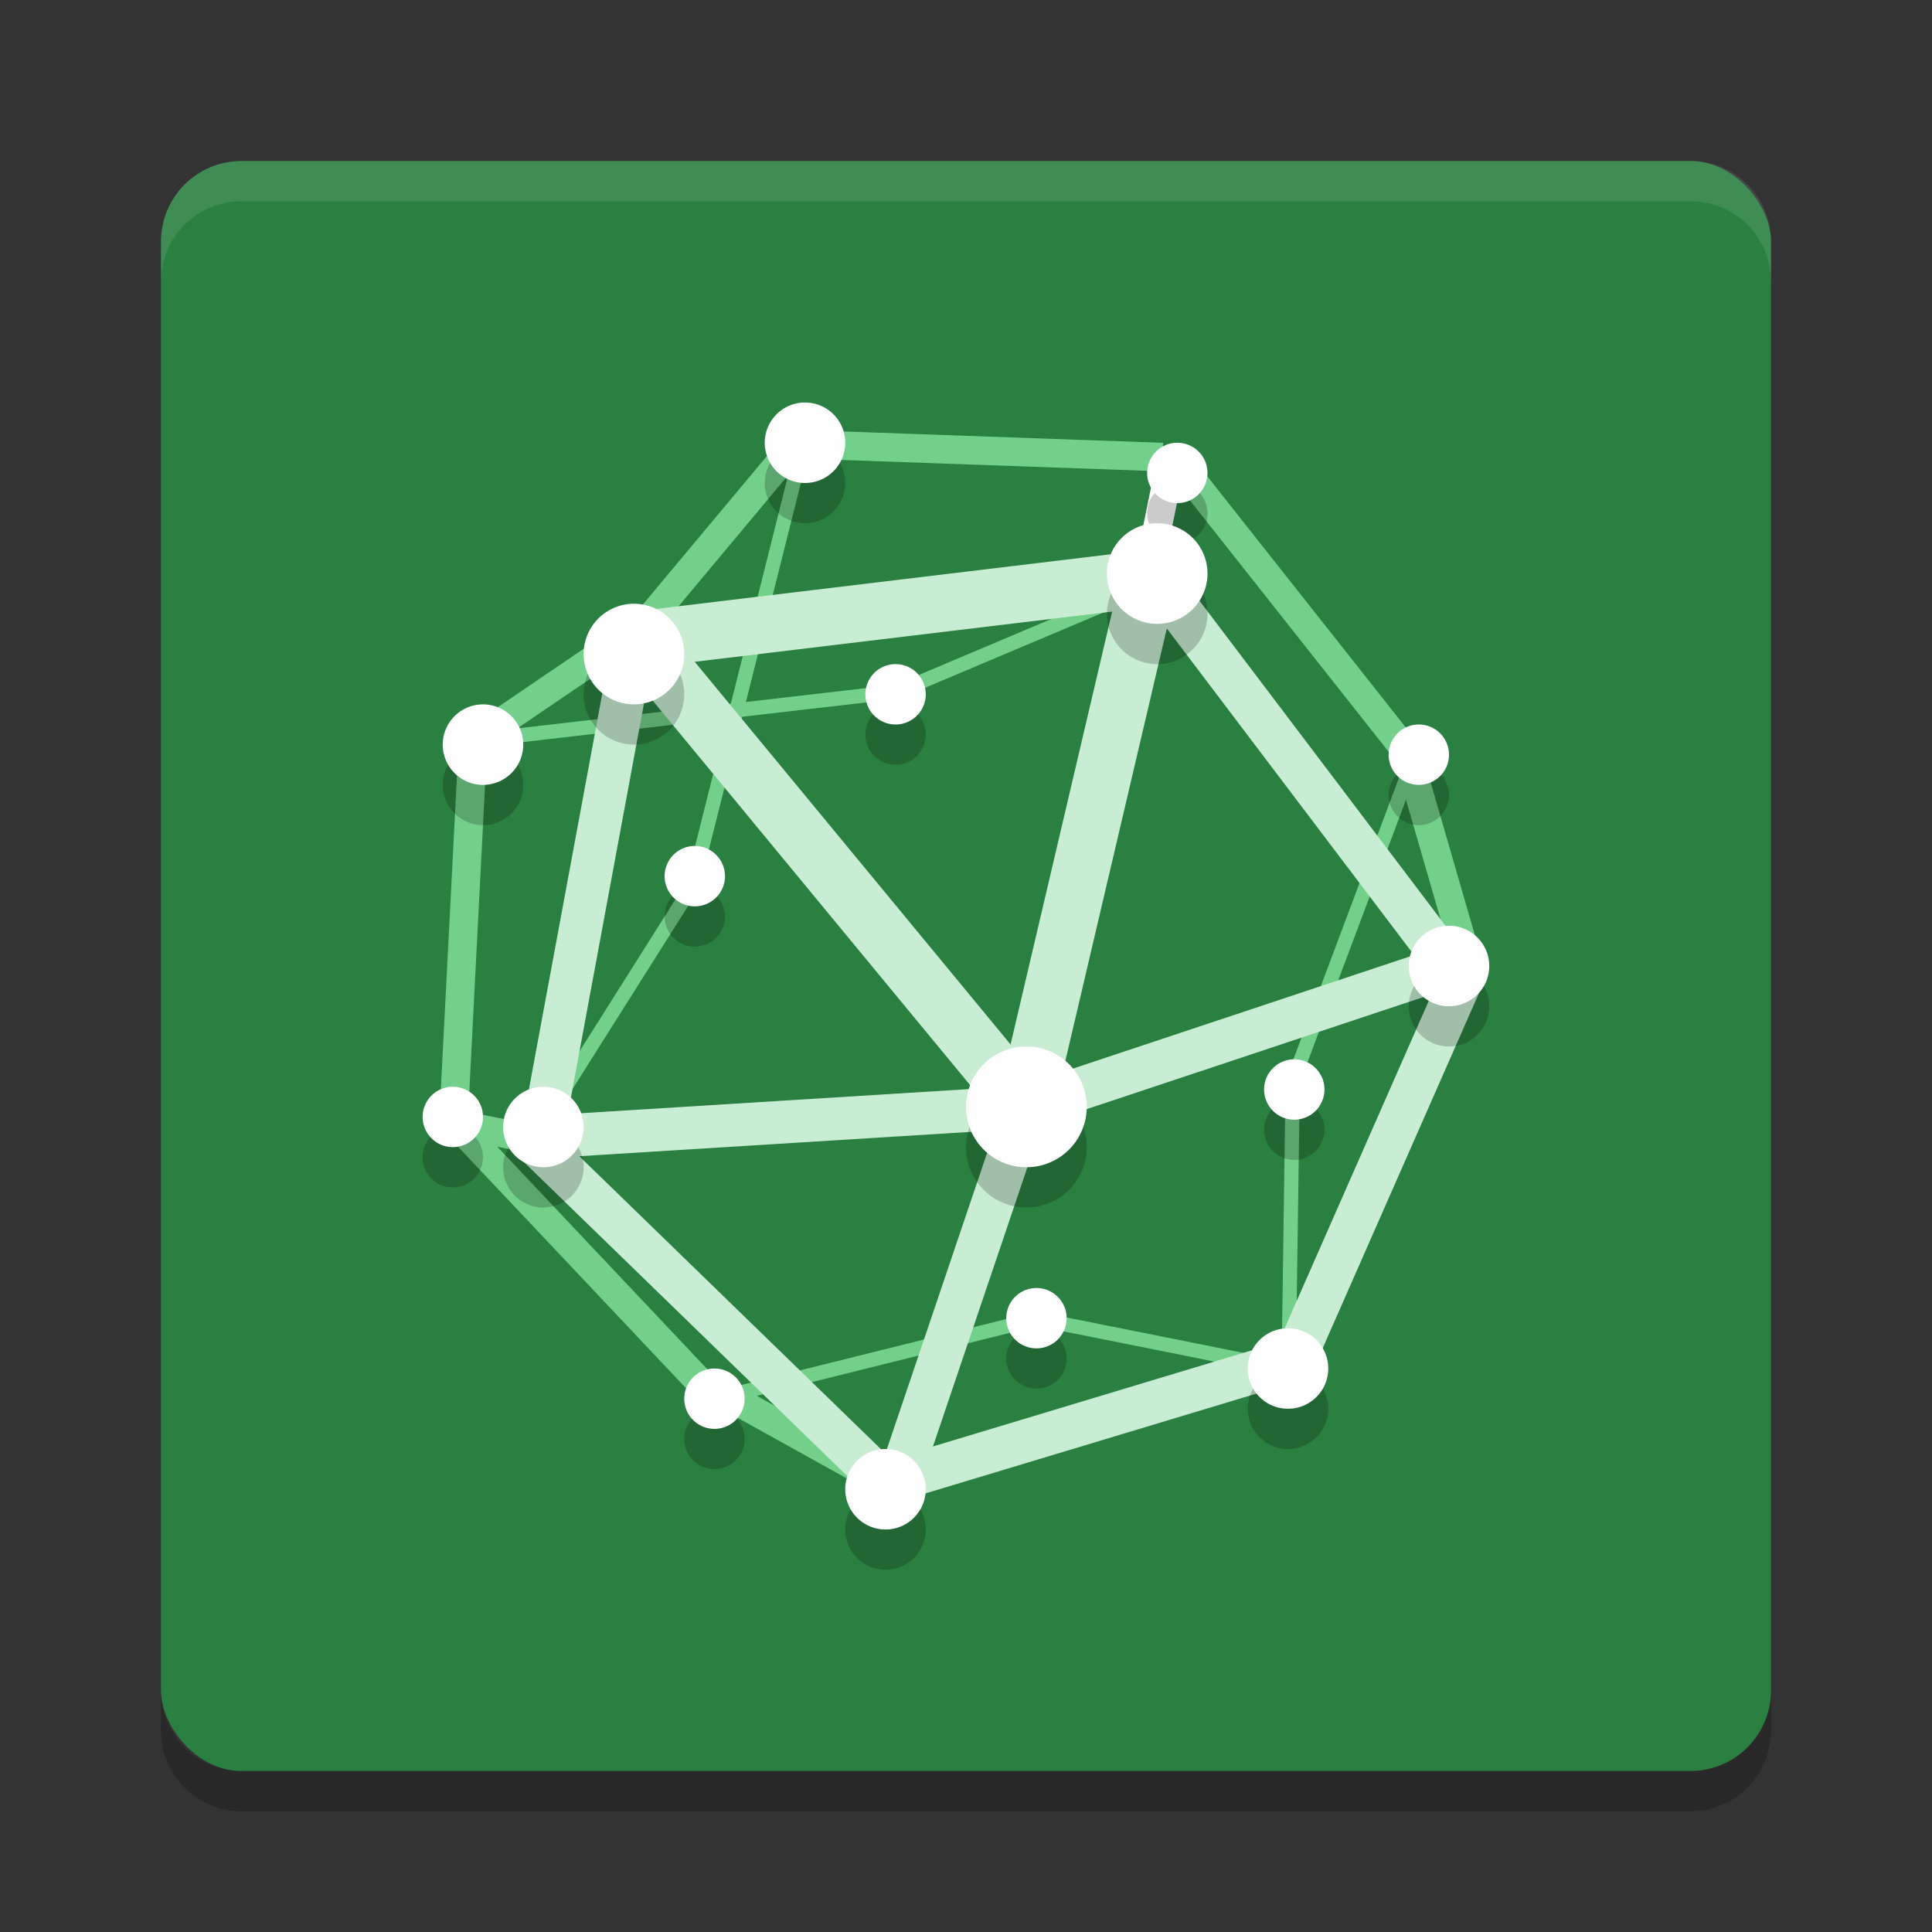 <?xml version="1.0" encoding="UTF-8" standalone="no"?>
<svg
   xmlns:dc="http://purl.org/dc/elements/1.1/"
   xmlns:cc="http://creativecommons.org/ns#"
   xmlns:rdf="http://www.w3.org/1999/02/22-rdf-syntax-ns#"
   xmlns:svg="http://www.w3.org/2000/svg"
   xmlns="http://www.w3.org/2000/svg"
   xmlns:sodipodi="http://sodipodi.sourceforge.net/DTD/sodipodi-0.dtd"
   xmlns:inkscape="http://www.inkscape.org/namespaces/inkscape"
   width="48"
   height="48"
   version="1"
   id="svg70"
   sodipodi:docname="sage-notebook.svg"
   inkscape:version="0.92.5 (2060ec1f9f, 2020-04-08)">
  <rect width="100%" height="100%" fill="#333333" stroke="none"/>
  <defs
     id="defs74" />
  <sodipodi:namedview
     pagecolor="#fefefe"
     bordercolor="#33994e"
     borderopacity="1"
     objecttolerance="10"
     gridtolerance="10"
     guidetolerance="10"
     inkscape:pageopacity="0"
     inkscape:pageshadow="2"
     inkscape:window-width="765"
     inkscape:window-height="480"
     id="namedview72"
     showgrid="false"
     inkscape:zoom="4.9166667"
     inkscape:cx="24"
     inkscape:cy="24"
     inkscape:window-x="0"
     inkscape:window-y="28"
     inkscape:window-maximized="0"
     inkscape:current-layer="svg70" />
  <rect
     style="fill:#2a8041;fill-opacity:1"
     width="40"
     height="40"
     x="4"
     y="4"
     rx="2"
     ry="2"
     id="rect2" />
  <path
     style="fill:none;stroke:#72d08b;stroke-width:0.709"
     d="M 36.561,24.226 34.992,18.806"
     id="path4" />
  <path
     style="fill:none;stroke:#72d08b;stroke-width:0.354"
     d="m 32.059,27.022 3.054,-8.141"
     id="path6" />
  <path
     style="fill:none;stroke:#72d08b;stroke-width:0.354"
     d="m 32.019,33.818 0.099,-6.981"
     id="path8" />
  <path
     style="fill:none;stroke:#72d08b;stroke-width:0.354"
     d="M 25.76,32.764 32.019,34.018"
     id="path10" />
  <path
     style="fill:none;stroke:#72d08b;stroke-width:0.709"
     d="M 21.9,36.804 17.641,34.439"
     id="path12" />
  <path
     style="fill:none;stroke:#72d08b;stroke-width:0.354"
     d="m 17.741,34.76 8.018,-1.995"
     id="path14" />
  <path
     style="fill:none;stroke:#72d08b;stroke-width:0.354"
     d="m 13.317,28.163 4.087,-6.474"
     id="path16" />
  <path
     style="fill:none;stroke:#72d08b;stroke-width:0.709"
     d="m 11.877,18.331 3.796,-2.58"
     id="path18" />
  <path
     style="fill:none;stroke:#72d08b;stroke-width:0.709"
     d="m 15.795,15.783 3.662,-4.383"
     id="path20" />
  <path
     style="fill:none;stroke:#72d08b;stroke-width:0.354"
     d="m 22.303,17.183 6.352,-2.683"
     id="path22" />
  <path
     style="fill:none;stroke:#72d08b;stroke-width:0.354"
     d="M 19.972,10.976 17.284,21.688"
     id="path24" />
  <path
     style="fill:none;stroke:#72d08b;stroke-width:0.354"
     d="M 11.629,18.416 22.303,17.183"
     id="path26" />
  <path
     style="opacity:0.1;fill:#fefefe"
     d="M 6,4 C 4.892,4 4,4.892 4,6 V 7 C 4,5.892 4.892,5 6,5 h 36 c 1.108,0 2,0.892 2,2 V 6 C 44,4.892 43.108,4 42,4 Z"
     id="path28" />
  <path
     style="opacity:0.2"
     d="M 6,45 C 4.892,45 4,44.108 4,43 v -1 c 0,1.108 0.892,2 2,2 h 36 c 1.108,0 2,-0.892 2,-2 v 1 c 0,1.108 -0.892,2 -2,2 z"
     id="path30" />
  <path
     style="fill:none;stroke:#c9edd3;stroke-width:1.418"
     d="M 28.632,14.034 25.471,27.504"
     id="path32" />
  <path
     style="fill:none;stroke:#c9edd3;stroke-width:1.418"
     d="M 28.474,14.379 15.819,15.901"
     id="path34" />
  <path
     style="fill:none;stroke:#c9edd3;stroke-width:1.418"
     d="M 25.471,27.504 15.832,15.826"
     id="path36" />
  <path
     style="fill:none;stroke:#c9edd3;stroke-width:1.063"
     d="m 25.471,27.504 -3.252,9.613"
     id="path38" />
  <path
     style="fill:none;stroke:#c9edd3;stroke-width:1.063"
     d="M 13.459,28.264 15.795,15.664"
     id="path40" />
  <path
     style="fill:none;stroke:#c9edd3;stroke-width:1.063"
     d="M 22.037,36.89 13.398,28.501"
     id="path42" />
  <path
     style="fill:none;stroke:#c9edd3;stroke-width:1.063"
     d="M 32.136,33.791 22.001,36.847"
     id="path44" />
  <path
     style="fill:none;stroke:#c9edd3;stroke-width:1.063"
     d="m 36.346,24.258 -4.21,9.566"
     id="path46" />
  <path
     style="fill:none;stroke:#c9edd3;stroke-width:1.063"
     d="M 25.471,27.504 36,24"
     id="path48" />
  <path
     style="fill:none;stroke:#c9edd3;stroke-width:1.063"
     d="m 28.656,14.293 7.519,9.933"
     id="path50" />
  <path
     style="fill:none;stroke:#c9edd3;stroke-width:1.063"
     d="M 13.248,28.264 25.471,27.504"
     id="path52" />
  <path
     style="fill:none;stroke:#72d08b;stroke-width:0.709"
     d="m 11.083,27.659 6.339,6.715"
     id="path54" />
  <path
     style="fill:none;stroke:#72d08b;stroke-width:0.709"
     d="m 11.752,18.417 -0.475,9.242"
     id="path56" />
  <path
     style="fill:none;stroke:#72d08b;stroke-width:0.709"
     d="m 19.454,11.021 9.43,0.335"
     id="path58" />
  <path
     style="fill:none;stroke:#72d08b;stroke-width:0.709"
     d="M 35.113,18.881 29.139,11.324"
     id="path60" />
  <path
     style="fill:none;stroke:#fefefe;stroke-width:0.709"
     d="m 28.543,14.152 0.56,-2.753"
     id="path62" />
  <path
     style="fill:none;stroke:#72d08b;stroke-width:0.709"
     d="M 13.577,28.371 11.107,27.885"
     id="path64" />
  <path
     style="opacity:0.2"
     d="m 20,11 a 1,1 0 0 0 -1,1 1,1 0 0 0 1,1 1,1 0 0 0 1,-1 1,1 0 0 0 -1,-1 z m 9.25,1 A 0.75,0.75 0 0 0 28.5,12.75 0.75,0.75 0 0 0 29.25,13.5 0.75,0.75 0 0 0 30,12.75 0.75,0.75 0 0 0 29.25,12 Z m -0.5,2 A 1.25,1.25 0 0 0 27.5,15.25 1.25,1.25 0 0 0 28.75,16.5 1.25,1.25 0 0 0 30,15.25 1.25,1.25 0 0 0 28.75,14 Z m -13,2 A 1.25,1.25 0 0 0 14.5,17.25 1.25,1.25 0 0 0 15.75,18.5 1.25,1.25 0 0 0 17,17.25 1.25,1.25 0 0 0 15.75,16 Z m 6.5,1.5 A 0.75,0.75 0 0 0 21.5,18.25 0.75,0.75 0 0 0 22.25,19 0.75,0.75 0 0 0 23,18.25 0.75,0.75 0 0 0 22.25,17.5 Z M 12,18.5 a 1,1 0 0 0 -1,1 1,1 0 0 0 1,1 1,1 0 0 0 1,-1 1,1 0 0 0 -1,-1 z M 35.25,19 A 0.75,0.75 0 0 0 34.5,19.75 0.75,0.75 0 0 0 35.25,20.5 0.75,0.75 0 0 0 36,19.75 0.75,0.75 0 0 0 35.25,19 Z m -17.988,3.018 a 0.75,0.75 0 0 0 -0.75,0.75 0.75,0.75 0 0 0 0.75,0.75 0.75,0.75 0 0 0 0.75,-0.75 0.75,0.75 0 0 0 -0.75,-0.75 z M 36,24 a 1,1 0 0 0 -1,1 1,1 0 0 0 1,1 1,1 0 0 0 1,-1 1,1 0 0 0 -1,-1 z M 25.5,27 A 1.5,1.5 0 0 0 24,28.5 1.5,1.5 0 0 0 25.5,30 1.5,1.5 0 0 0 27,28.5 1.5,1.5 0 0 0 25.5,27 Z m 6.656,0.318 a 0.75,0.75 0 0 0 -0.75,0.75 0.75,0.75 0 0 0 0.75,0.75 0.75,0.75 0 0 0 0.75,-0.75 0.75,0.75 0 0 0 -0.75,-0.75 z M 11.25,28 A 0.75,0.75 0 0 0 10.5,28.75 0.75,0.75 0 0 0 11.25,29.5 0.75,0.75 0 0 0 12,28.75 0.75,0.75 0 0 0 11.25,28 Z m 2.25,0 a 1,1 0 0 0 -1,1 1,1 0 0 0 1,1 1,1 0 0 0 1,-1 1,1 0 0 0 -1,-1 z m 12.25,5 A 0.75,0.75 0 0 0 25,33.75 0.75,0.75 0 0 0 25.75,34.5 0.75,0.75 0 0 0 26.5,33.75 0.75,0.75 0 0 0 25.75,33 Z M 32,34 a 1,1 0 0 0 -1,1 1,1 0 0 0 1,1 1,1 0 0 0 1,-1 1,1 0 0 0 -1,-1 z M 17.75,35 A 0.75,0.75 0 0 0 17,35.75 0.75,0.75 0 0 0 17.75,36.5 0.75,0.75 0 0 0 18.5,35.75 0.75,0.75 0 0 0 17.75,35 Z M 22,37 a 1,1 0 0 0 -1,1 1,1 0 0 0 1,1 1,1 0 0 0 1,-1 1,1 0 0 0 -1,-1 z"
     id="path66" />
  <path
     style="fill:#fefefe"
     d="m 20,10 a 1,1 0 0 0 -1,1 1,1 0 0 0 1,1 1,1 0 0 0 1,-1 1,1 0 0 0 -1,-1 z m 9.25,1 A 0.75,0.75 0 0 0 28.5,11.75 0.75,0.75 0 0 0 29.25,12.5 0.75,0.75 0 0 0 30,11.75 0.75,0.75 0 0 0 29.25,11 Z m -0.5,2 A 1.25,1.25 0 0 0 27.5,14.25 1.25,1.25 0 0 0 28.75,15.5 1.25,1.25 0 0 0 30,14.25 1.25,1.25 0 0 0 28.75,13 Z m -13,2 A 1.25,1.25 0 0 0 14.5,16.25 1.25,1.25 0 0 0 15.75,17.5 1.25,1.25 0 0 0 17,16.25 1.25,1.25 0 0 0 15.75,15 Z m 6.5,1.5 A 0.75,0.75 0 0 0 21.5,17.25 0.75,0.75 0 0 0 22.25,18 0.75,0.75 0 0 0 23,17.25 0.75,0.75 0 0 0 22.25,16.5 Z M 12,17.5 a 1,1 0 0 0 -1,1 1,1 0 0 0 1,1 1,1 0 0 0 1,-1 1,1 0 0 0 -1,-1 z M 35.25,18 A 0.75,0.75 0 0 0 34.5,18.75 0.75,0.75 0 0 0 35.25,19.5 0.75,0.75 0 0 0 36,18.75 0.75,0.75 0 0 0 35.25,18 Z m -17.988,3.018 a 0.75,0.75 0 0 0 -0.75,0.75 0.75,0.75 0 0 0 0.75,0.75 0.75,0.75 0 0 0 0.75,-0.75 0.75,0.75 0 0 0 -0.75,-0.75 z M 36,23 a 1,1 0 0 0 -1,1 1,1 0 0 0 1,1 1,1 0 0 0 1,-1 1,1 0 0 0 -1,-1 z M 25.5,26 A 1.5,1.5 0 0 0 24,27.5 1.5,1.5 0 0 0 25.5,29 1.5,1.5 0 0 0 27,27.5 1.5,1.5 0 0 0 25.5,26 Z m 6.656,0.318 a 0.75,0.75 0 0 0 -0.75,0.75 0.75,0.75 0 0 0 0.75,0.75 0.75,0.75 0 0 0 0.75,-0.75 0.75,0.75 0 0 0 -0.75,-0.75 z M 11.25,27 A 0.75,0.75 0 0 0 10.5,27.75 0.75,0.75 0 0 0 11.25,28.5 0.75,0.75 0 0 0 12,27.75 0.75,0.75 0 0 0 11.25,27 Z m 2.25,0 a 1,1 0 0 0 -1,1 1,1 0 0 0 1,1 1,1 0 0 0 1,-1 1,1 0 0 0 -1,-1 z m 12.25,5 A 0.75,0.75 0 0 0 25,32.75 0.75,0.75 0 0 0 25.75,33.5 0.75,0.75 0 0 0 26.5,32.75 0.75,0.75 0 0 0 25.75,32 Z M 32,33 a 1,1 0 0 0 -1,1 1,1 0 0 0 1,1 1,1 0 0 0 1,-1 1,1 0 0 0 -1,-1 z M 17.75,34 A 0.75,0.75 0 0 0 17,34.75 0.75,0.75 0 0 0 17.75,35.5 0.75,0.75 0 0 0 18.5,34.75 0.75,0.75 0 0 0 17.75,34 Z M 22,36 a 1,1 0 0 0 -1,1 1,1 0 0 0 1,1 1,1 0 0 0 1,-1 1,1 0 0 0 -1,-1 z"
     id="path68" />
</svg>
